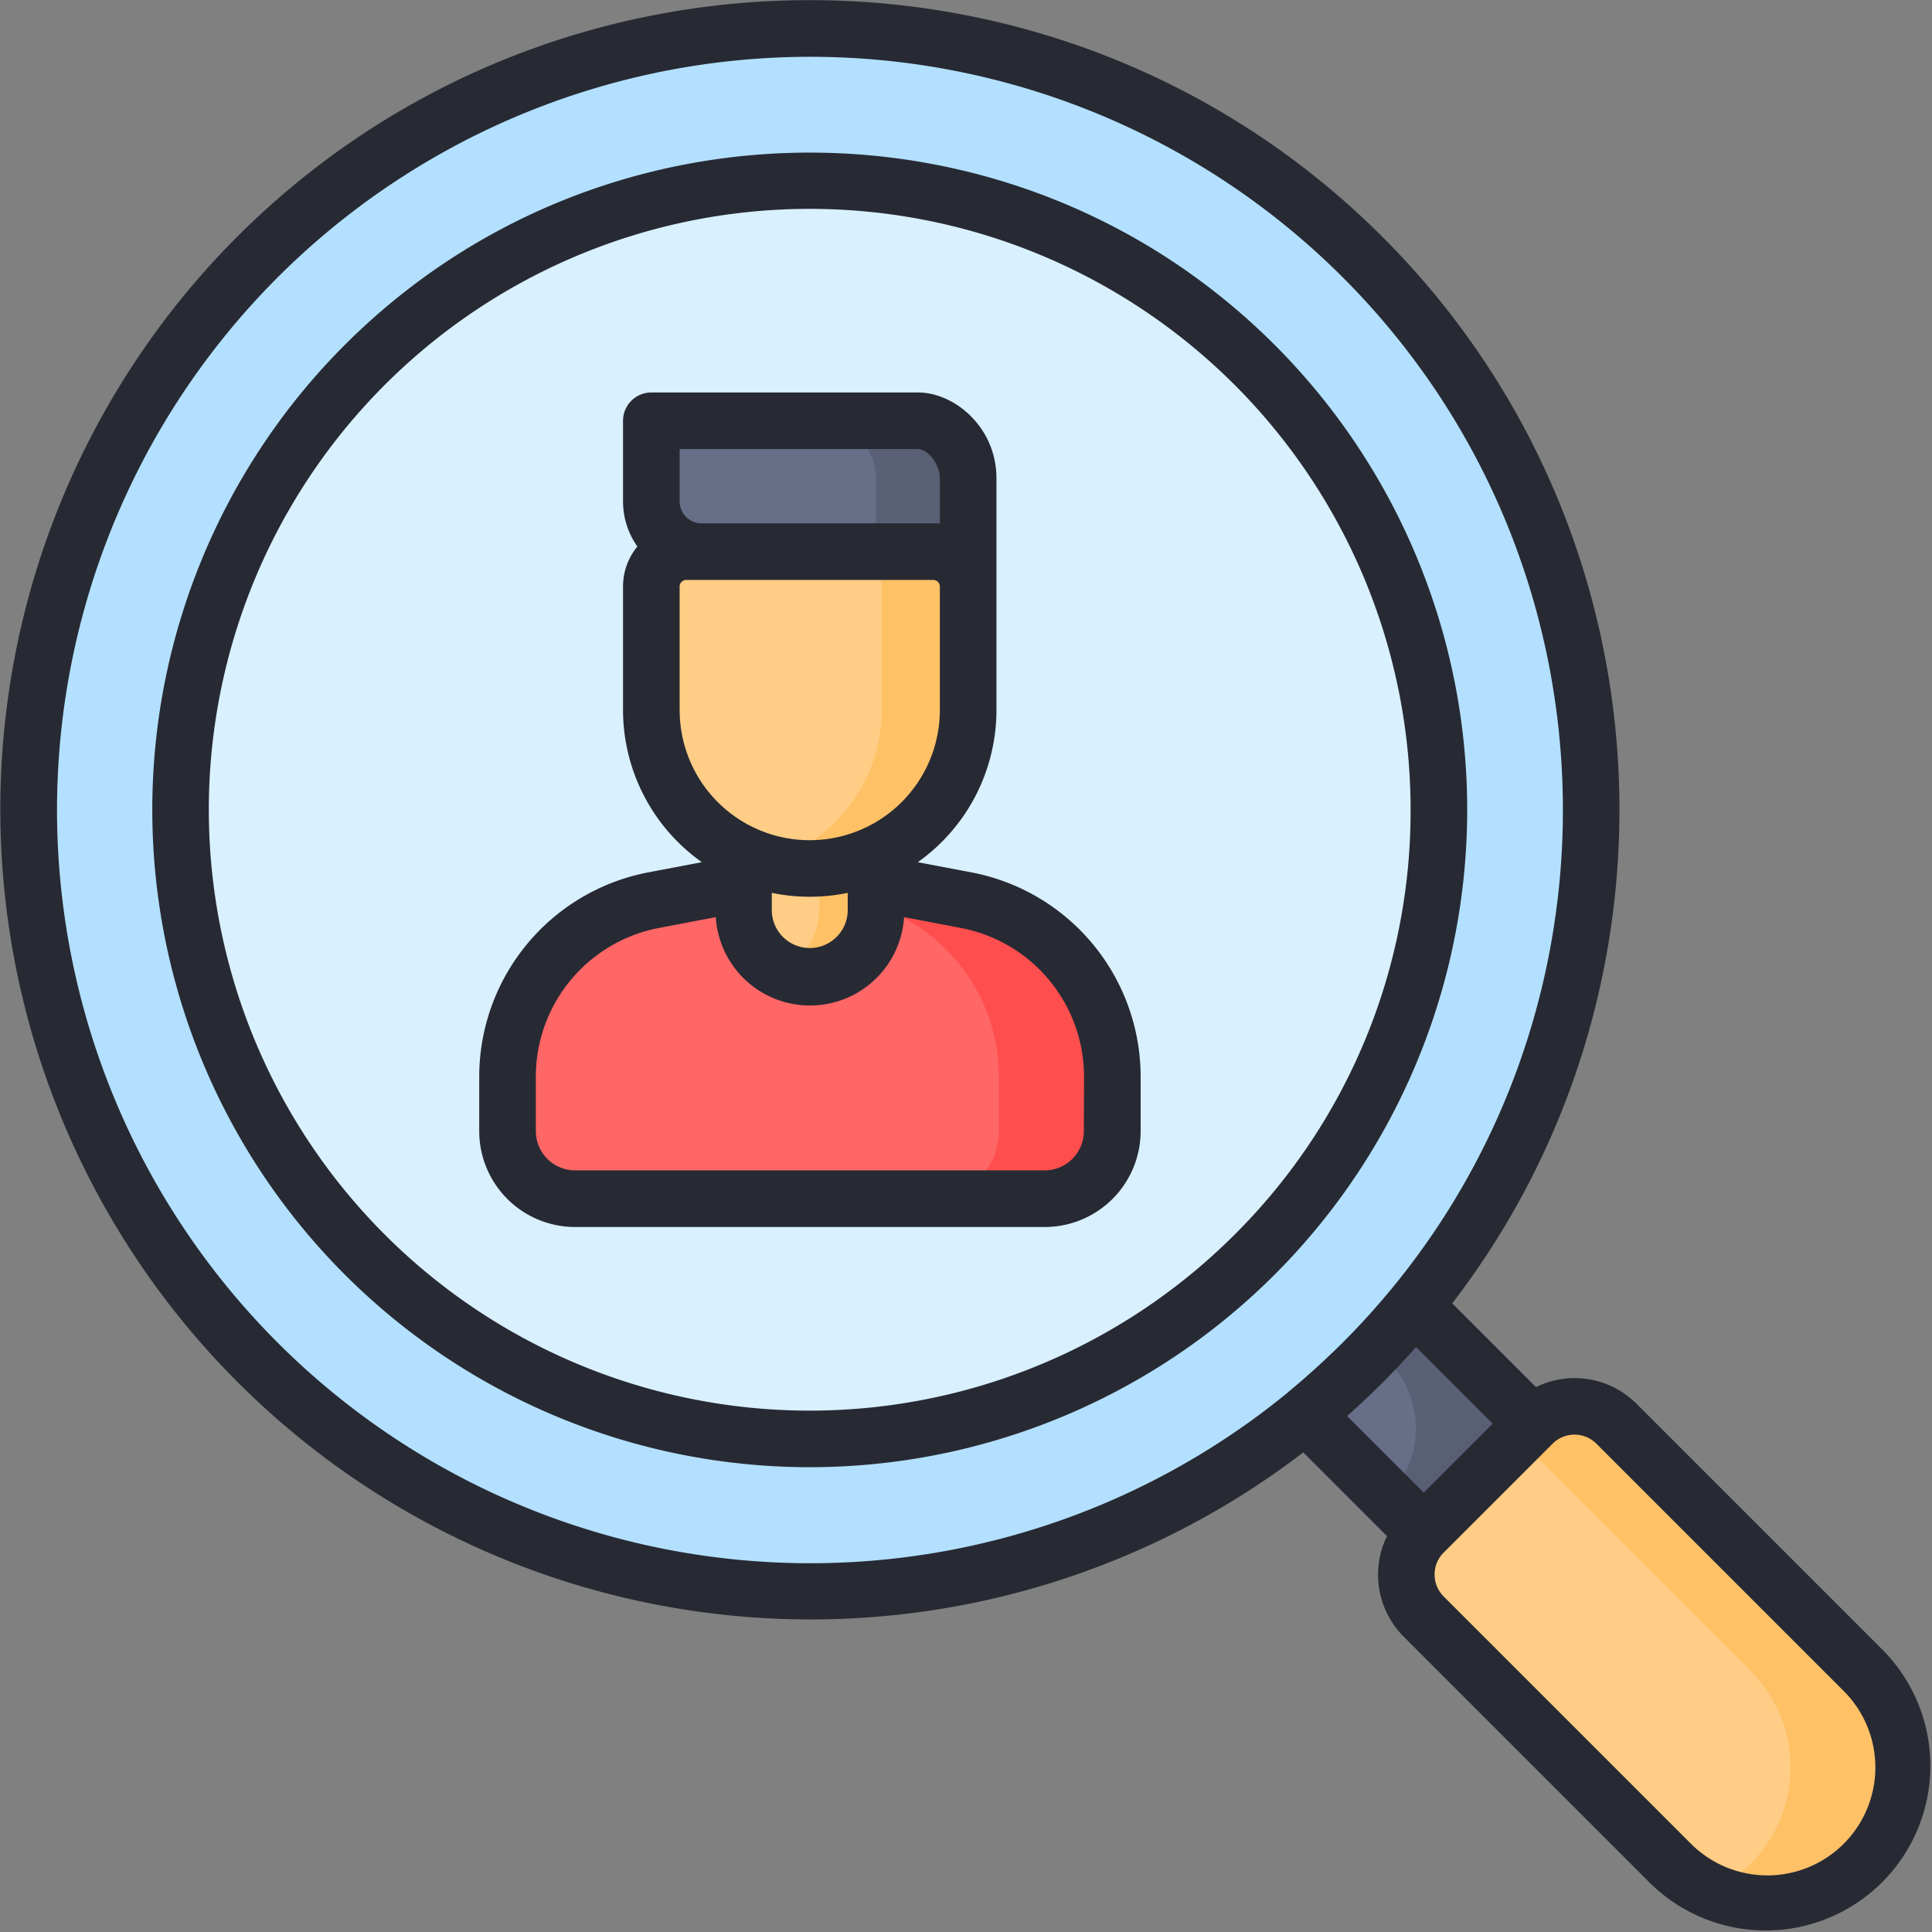 <svg xmlns="http://www.w3.org/2000/svg" data-name="Layer 1" viewBox="0 0 512 512"><rect x="0" y="0" width="512" height="512" fill="#808080" stroke="none"/><rect width="40.85" height="44.31" x="355.63" y="353.9" fill="#676e87" transform="rotate(-45 376.048 376.056)"/><path fill="#595f74" d="M374.83,346l-10.78,10.78,3.67,3.67a25.61,25.61,0,0,1,0,36.2h0l9.56,9.56,28.88-28.88Z"/><path fill="#ffcd85" d="M493.92,493.92h0a36.13,36.13,0,0,1-51.1,0l-65.54-65.54a15.7,15.7,0,0,1,0-22.22l28.88-28.88a15.7,15.7,0,0,1,22.22,0l65.54,65.54A36.13,36.13,0,0,1,493.92,493.92Z"/><path fill="#ffc166" d="M493.92,442.82l-65.54-65.54a15.7,15.7,0,0,0-22.22,0l-3.89,3.89,61.65,61.65a36.13,36.13,0,0,1,0,51.1h0a36.15,36.15,0,0,1-10.55,7.32,36.15,36.15,0,0,0,40.55-7.32h0A36.13,36.13,0,0,0,493.92,442.82Z"/><circle cx="214.59" cy="214.59" r="207.19" fill="#b3e0ff" transform="rotate(-45 214.588 214.595)"/><circle cx="214.59" cy="214.59" r="166.73" fill="#d9f0ff"/><path fill="#f66" d="M197,234l-23.9,4.55a47.59,47.59,0,0,0-38.69,46.75v14.47a17.89,17.89,0,0,0,17.89,17.89h124.5a17.89,17.89,0,0,0,17.89-17.89V285.31a47.59,47.59,0,0,0-38.68-46.75L232.12,234"/><path fill="#ff4e4e" d="M256.05,238.56,232.12,234h-30l23.91,4.55a47.59,47.59,0,0,1,38.68,46.75v14.47a17.89,17.89,0,0,1-17.89,17.89h30a17.89,17.89,0,0,0,17.89-17.89V285.31A47.59,47.59,0,0,0,256.05,238.56Z"/><path fill="#ffcd85" d="M197,226.32v14.55a17.56,17.56,0,0,0,17.55,17.56h0a17.55,17.55,0,0,0,17.55-17.56v-14.6"/><path fill="#ffc166" d="M217.14,226.29v14.58a17.54,17.54,0,0,1-10,15.86,17.52,17.52,0,0,0,25-15.86v-14.6Z"/><path fill="#676e87" d="M256.57,159.52V126.73c0-7.35-6-15.22-13.32-15.22H172.61v21.38a13.32,13.32,0,0,0,13.32,13.31"/><path fill="#595f74" d="M243.25,111.51H218.83c7.35,0,13.31,7.87,13.31,15.22v28.19l24.43,4.6V126.73C256.57,119.38,250.61,111.51,243.25,111.51Z"/><path fill="#ffcd85" d="M214.59,146.2h0a42,42,0,0,1,42,42v32.76a9.22,9.22,0,0,1-9.22,9.22H181.83a9.22,9.22,0,0,1-9.22-9.22V188.18A42,42,0,0,1,214.59,146.2Z" transform="rotate(-180 214.59 188.18)"/><path fill="#ffc166" d="M247.35,146.2H224.44a9.22,9.22,0,0,1,9.22,9.22v32.76a42,42,0,0,1-30.52,40.38,42,42,0,0,0,11.45,1.6h0a42,42,0,0,0,42-42V155.42A9.22,9.22,0,0,0,247.35,146.2Z"/><path fill="#272a33" d="M337.79,91.39c-67.93-67.93-178.47-67.93-246.4,0a174.23,174.23,0,0,0,246.4,246.4,174.23,174.23,0,0,0,0-246.4Zm-10.6,235.79a159.24,159.24,0,1,1,46.63-112.59A158.2,158.2,0,0,1,327.19,327.18Zm172,110.33L433.68,372a23.19,23.19,0,0,0-26.63-4.41l-22.19-22.19c64.7-84.12,58.55-205.57-18.46-282.59-83.71-83.7-219.91-83.7-303.62,0a214.72,214.72,0,0,0,282.6,322.09l22.19,22.19a23.23,23.23,0,0,0,4.4,26.62l65.54,65.54a43.64,43.64,0,0,0,61.71-61.71ZM341.29,369l-.2.18a199.61,199.61,0,1,1,14.7-295.74c77.86,77.86,77.86,204.54,0,282.4Q348.81,362.77,341.29,369ZM357,375.26c3.21-2.86,6.36-5.8,9.42-8.86s6-6.22,8.85-9.42l20.3,20.3-18.27,18.27ZM488.61,488.61h0a28.62,28.62,0,0,1-40.49,0l-65.54-65.54a8.22,8.22,0,0,1,0-11.61l28.88-28.87h0a8.21,8.21,0,0,1,11.6,0l65.54,65.54a28.62,28.62,0,0,1,0,40.49ZM257.45,231.19l-14.22-2.7a49.45,49.45,0,0,0,20.84-40.31V126.73c0-13.39-11-22.72-20.82-22.72H172.61a7.5,7.5,0,0,0-7.5,7.5v21.38a20.69,20.69,0,0,0,3.8,11.94,16.66,16.66,0,0,0-3.8,10.59v32.76A49.45,49.45,0,0,0,186,228.49l-14.22,2.7A55.17,55.17,0,0,0,127,285.31v14.47a25.42,25.42,0,0,0,25.39,25.39h124.5a25.42,25.42,0,0,0,25.39-25.39V285.31A55.16,55.16,0,0,0,257.45,231.19ZM180.11,119h63.14c2.72,0,5.82,4.11,5.82,7.72v12.06a16.37,16.37,0,0,0-1.72-.09H185.93a5.82,5.82,0,0,1-5.82-5.81Zm0,69.17V155.42a1.73,1.73,0,0,1,1.72-1.72h65.52a1.73,1.73,0,0,1,1.72,1.72v32.76a34.53,34.53,0,0,1-19.54,31.07,7.1,7.1,0,0,0-1,.46,34.46,34.46,0,0,1-48.41-31.53Zm44.54,48.45v4.24a10.06,10.06,0,1,1-20.11,0v-4.24a49.59,49.59,0,0,0,20.11,0Zm62.58,63.15a10.4,10.4,0,0,1-10.39,10.39H152.34A10.41,10.41,0,0,1,142,299.78V285.31a40.14,40.14,0,0,1,32.59-39.38l15.1-2.88a25,25,0,0,0,49.9,0l15.1,2.88a40.14,40.14,0,0,1,32.59,39.38Z"/></svg>
